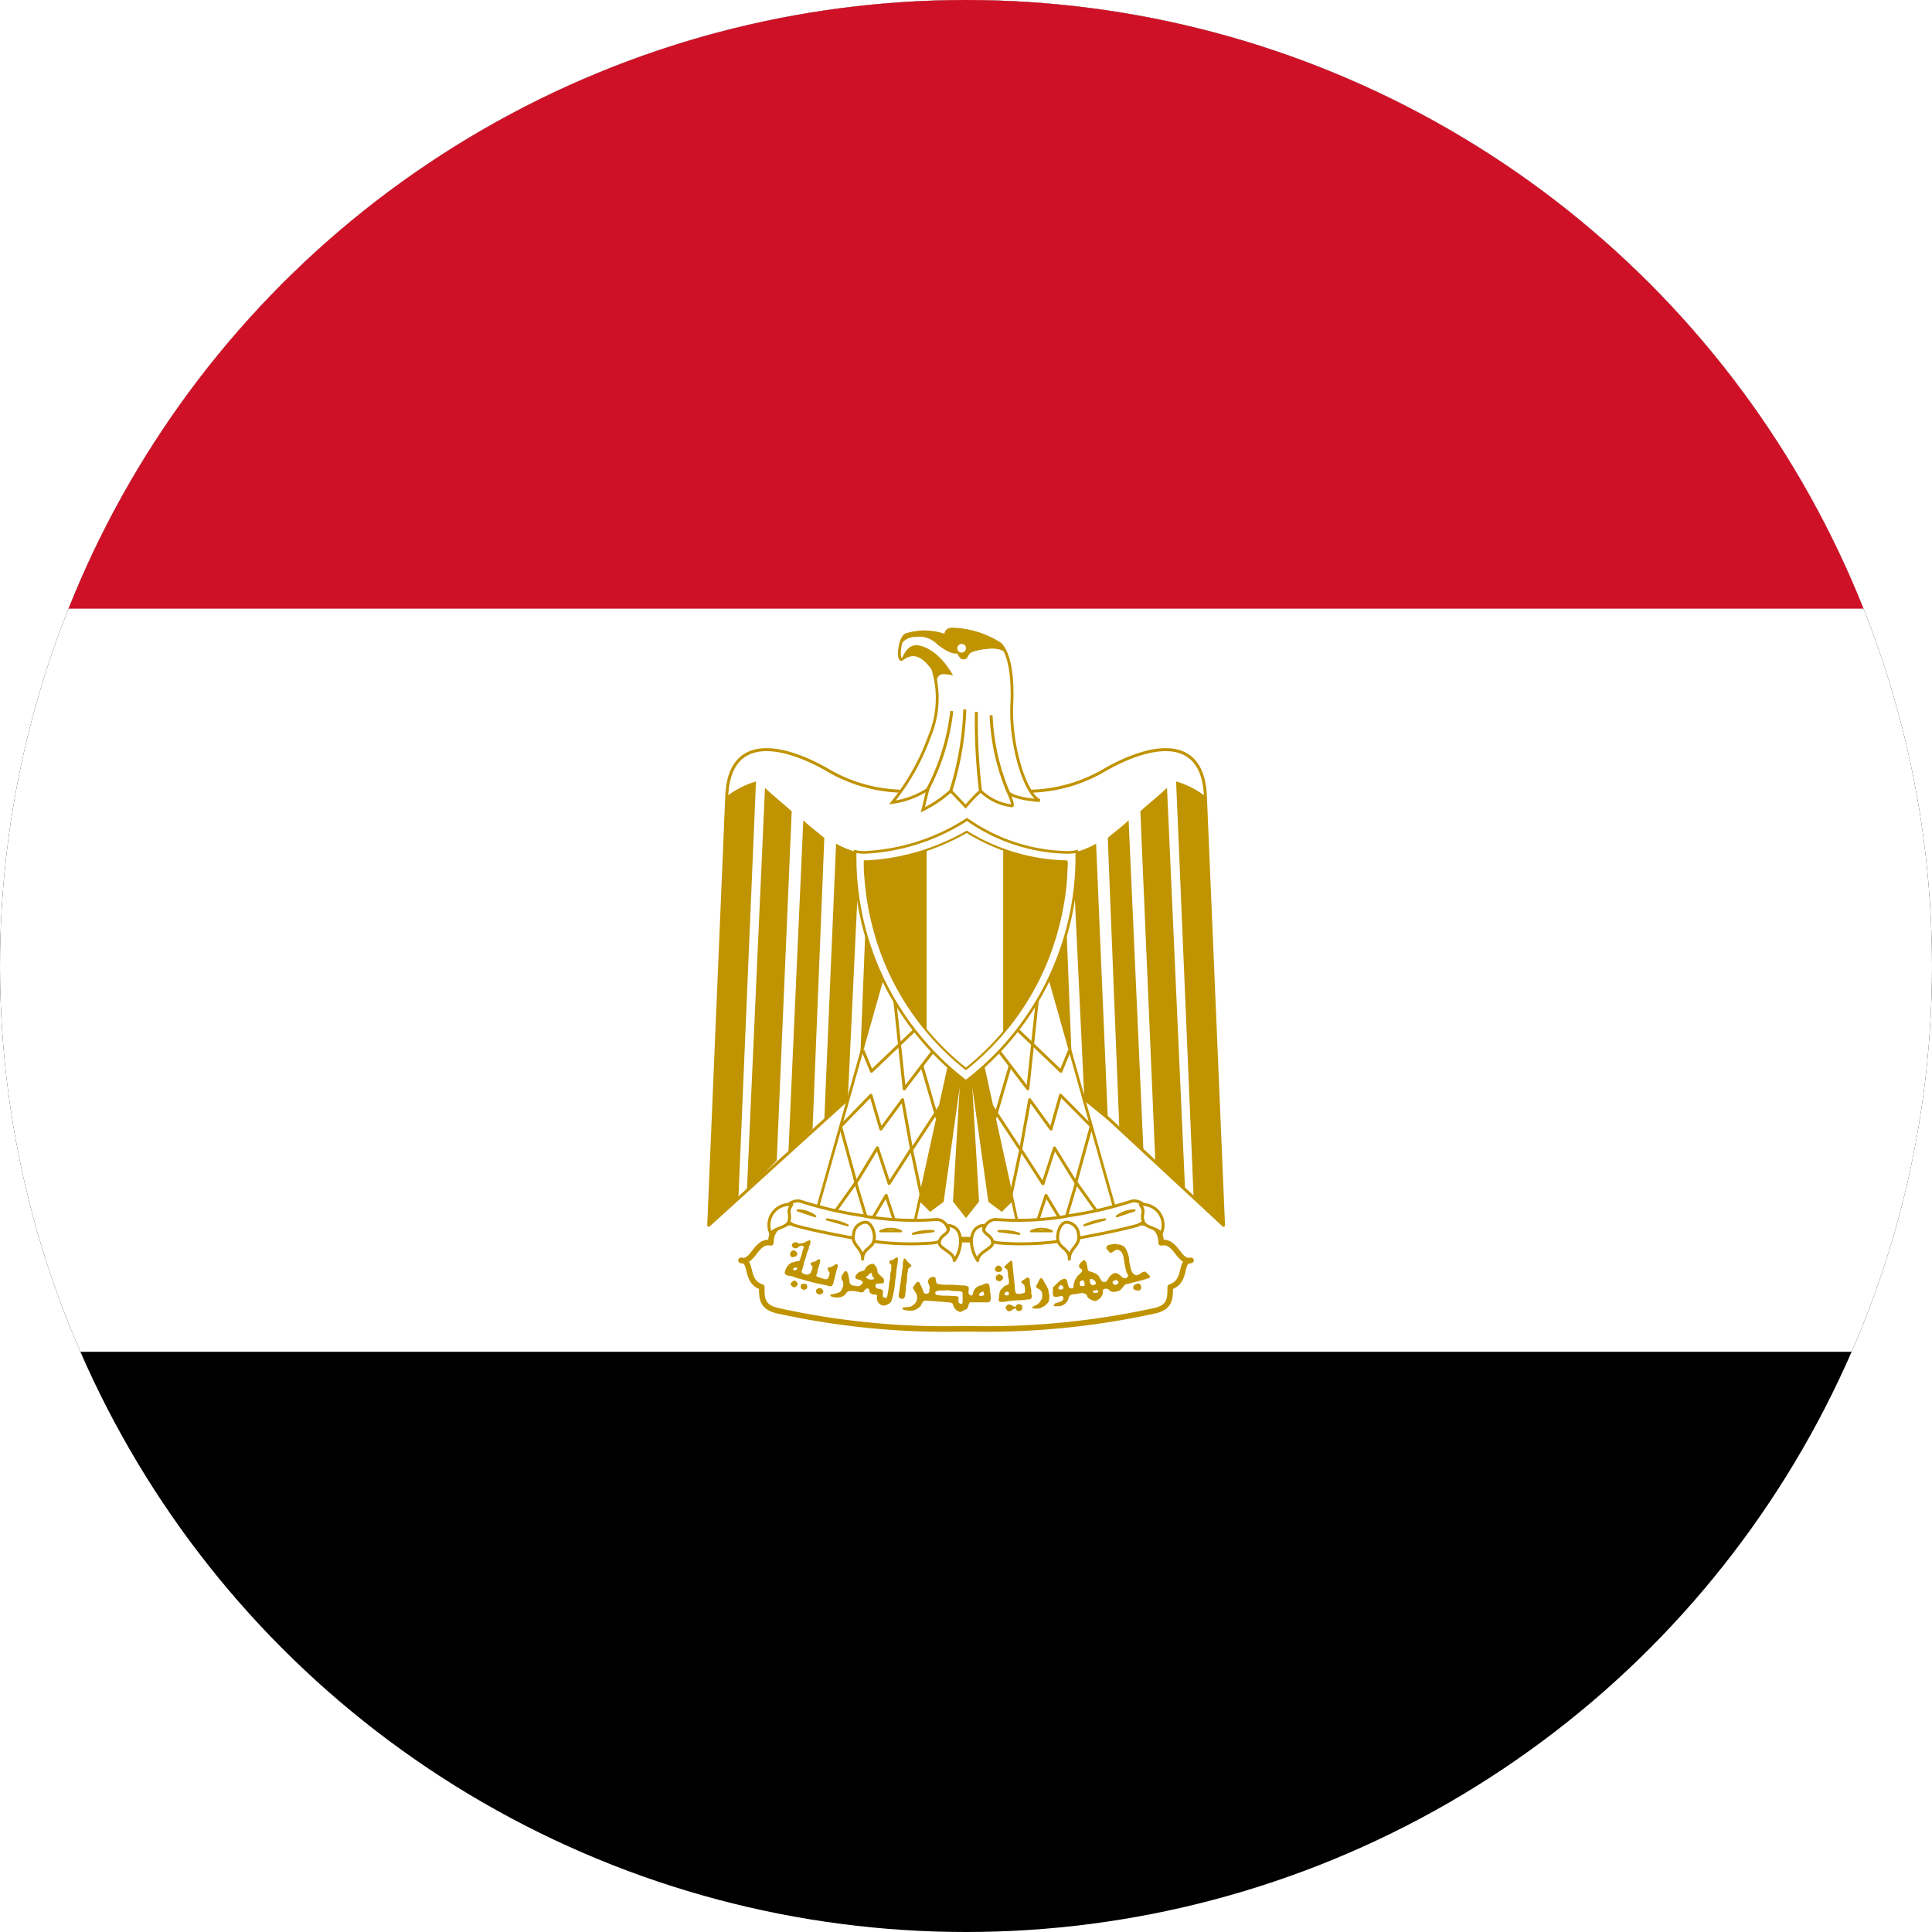 <svg xmlns="http://www.w3.org/2000/svg" xmlns:xlink="http://www.w3.org/1999/xlink" viewBox="0 0 24 24"><defs><style>.a,.d,.g,.i,.j,.k,.l,.m,.n{fill:#fff;}.b{clip-path:url(#a);}.c{fill:#ce1126;}.d,.f,.g,.h,.i,.j,.k,.l,.m,.n,.o,.p{stroke:#c09300;}.d,.g,.h,.i,.j,.k{stroke-linejoin:round;}.d{stroke-width:0.037px;}.e,.f,.p{fill:#c09300;}.f{stroke-width:0.031px;}.g{stroke-width:0.034px;}.h,.o{fill:none;}.h,.j{stroke-width:0.037px;}.i,.j,.k{stroke-linecap:round;}.i{stroke-width:0.069px;}.k{stroke-width:0.026px;}.l{stroke-width:0.033px;}.m{stroke-width:0.026px;}.n{stroke-width:0.035px;}.o{stroke-width:0.037px;}.p{stroke-width:0.01px;}</style><clipPath id="a"><circle class="a" cx="12" cy="12" r="12" transform="translate(174 5)"/></clipPath></defs><g class="b" transform="translate(-174 -5)"><g transform="translate(165.231 3.33)"><rect width="41.538" height="27.692"/><rect class="a" width="41.538" height="18.462"/><rect class="c" width="41.538" height="9.231"/><g transform="translate(17.571 9.489)"><path class="d" d="M14.234,9.849l3.161,2.934L17.17,7.454c-.033-.808-.735-.622-1.245-.331a1.9,1.9,0,0,1-1.728.112,1.9,1.9,0,0,1-1.728-.112c-.51-.291-1.212-.477-1.245.331L11,12.783l3.235-2.934Z" transform="translate(-10.998 -5.381)"/><g transform="translate(0 1.887)"><path class="e" d="M11.587,7.121,11.369,12.3,11,12.636l.225-5.329a1.111,1.111,0,0,1,.364-.185Z" transform="translate(-10.998 -7.121)"/><path class="e" d="M11.853,7.462,11.667,11.8l-.371.379.225-5.007c.073.073.291.252.331.291Z" transform="translate(-10.82 -7.091)"/><path class="e" d="M12.064,7.642l-.146,3.617-.3.291.185-4.126c.073.073.218.179.258.218Z" transform="translate(-10.626 -6.94)"/><path class="e" d="M12.335,7.718,12.189,10.8l-.291.236.146-3.431a1.06,1.06,0,0,0,.291.113Z" transform="translate(-10.46 -6.831)"/><path class="e" d="M12.575,7.676l-.106,2.569-.3.291.113-2.827a.768.768,0,0,0,.291-.033Z" transform="translate(-10.297 -6.789)"/></g><g transform="translate(6.397 7.402) rotate(180)"><path class="e" d="M.589,5.515.371.331,0,0,.225,5.329a1.111,1.111,0,0,0,.364.185Z"/><path class="e" d="M.556,4.716.371.379,0,0,.225,5.007c.073-.073.291-.252.331-.291Z" transform="translate(0.477 0.428)"/><path class="e" d="M.444,3.908.3.291,0,0,.185,4.126c.073-.073.218-.179.258-.218Z" transform="translate(0.994 0.905)"/><path class="e" d="M.437,3.319.291.236,0,0,.146,3.431a1.06,1.06,0,0,1,.291-.113Z" transform="translate(1.437 1.309)"/><path class="e" d="M.4,2.86.3.291,0,0,.113,2.827A.768.768,0,0,1,.4,2.86Z" transform="translate(1.874 1.767)"/></g><path class="f" d="M13.366,9.1l.444,2.019-.146.146-.152-.113-.252-1.8.106,1.8-.146.185-.146-.185.106-1.8-.252,1.8-.152.113-.146-.146L13.075,9.1h.291Z" transform="translate(-10.022 -4.05)"/><g transform="translate(1.325 4.165)"><path class="g" d="M12.708,8.546l-.881,3.125,1.212.185.516-2.35-.848-.96Z" transform="translate(-11.827 -8.546)"/><path class="h" d="M12.2,9.322l.106.258.573-.547" transform="translate(-11.607 -8.256)"/><path class="h" d="M12.444,8.809l.12,1.124.364-.477" transform="translate(-11.458 -8.39)"/><path class="h" d="M12.656,9.33l.2.687" transform="translate(-11.332 -8.078)"/><path class="h" d="M13.309,9.625l-.4.611m.125.61-.129-.609-.112-.62-.27.365L12.4,9.562l-.377.387.192.7.265-.435.146.444.272-.423" transform="translate(-11.708 -7.94)"/><path class="h" d="M11.989,10.585l.245-.344.159.529.219-.371.146.444" transform="translate(-11.731 -7.533)"/></g><g transform="translate(5.072 7.475) rotate(180)"><path class="g" d="M.881,3.31,0,.185,1.212,0l.516,2.35-.848.96Z" transform="translate(0 0)"/><path class="h" d="M0,.258.106,0,.678.547" transform="translate(0.589 1.986)"/><path class="h" d="M0,1.124.12,0,.484.477" transform="translate(0.986 1.768)"/><path class="h" d="M0,.687.2,0" transform="translate(1.324 1.373)"/><path class="h" d="M1.283,1.221.881.61M1.006,0,.877.609l-.112.62L.5.864l-.118.421L0,.9l.192-.7L.457.629.6.185.874.608" transform="translate(0.318 0.404)"/><path class="h" d="M0,.258.245.6.4.073.622.444.768,0" transform="translate(0.258)"/></g><g transform="translate(0.404 7.101)"><path class="i" d="M14.045,11.87a9.753,9.753,0,0,0,2.318-.218c.219-.04.219-.152.219-.3.219-.073.106-.331.258-.331-.152.04-.185-.258-.371-.218,0-.258-.258-.291-.477-.219a7.336,7.336,0,0,1-1.947.179,9.1,9.1,0,0,1-1.947-.179c-.219-.073-.477-.04-.477.219-.185-.04-.219.258-.371.218.152,0,.04.258.258.331,0,.146,0,.258.225.3a9.654,9.654,0,0,0,2.311.218Z" transform="translate(-11.251 -10.284)"/><path class="j" d="M12.594,10.573a3.714,3.714,0,0,0,.887.04c.146,0,.252.252-.04.291a3.486,3.486,0,0,1-.881-.04c-.185-.033-.589-.106-.848-.179-.258-.112-.073-.331.073-.3a4.86,4.86,0,0,0,.808.185Z" transform="translate(-11.052 -10.384)"/><path class="j" d="M14.169,10.573a3.673,3.673,0,0,1-.881.04c-.152,0-.258.252.033.291a3.485,3.485,0,0,0,.881-.04c.185-.033.589-.106.848-.179.258-.112.073-.331-.073-.3a4.859,4.859,0,0,1-.808.185Z" transform="translate(-10.124 -10.384)"/><path class="j" d="M11.75,10.413a.255.255,0,0,0-.258.364c.033-.073.185-.073.219-.146.04-.112-.033-.112.04-.218Z" transform="translate(-11.121 -10.369)"/><path class="j" d="M12.24,11.007c0-.146.146-.128.146-.273,0-.073-.04-.185-.112-.185a.157.157,0,0,0-.146.146C12.094,10.839,12.24,10.861,12.24,11.007Z" transform="translate(-10.73 -10.286)"/><path class="j" d="M12.887,10.573c.218,0,.2.291.091.437,0-.106-.185-.146-.185-.218,0-.113.167-.113.095-.219Z" transform="translate(-10.33 -10.271)"/><path class="j" d="M14.355,10.413a.255.255,0,0,1,.258.364c-.033-.073-.185-.073-.218-.146-.04-.112.033-.112-.04-.218Z" transform="translate(-9.396 -10.369)"/><path class="j" d="M13.858,11.007c0-.146-.146-.128-.146-.273,0-.073.04-.185.113-.185a.157.157,0,0,1,.146.146c.033.146-.113.168-.113.313Z" transform="translate(-9.78 -10.286)"/><path class="j" d="M13.211,10.573c-.218,0-.2.291-.091.437,0-.106.185-.146.185-.218C13.305,10.679,13.138,10.679,13.211,10.573Z" transform="translate(-10.18 -10.271)"/><g transform="translate(0.702 0.116)"><path class="k" d="M11.691,10.457a.359.359,0,0,1,.219.073l-.219-.073Z" transform="translate(-11.69 -10.457)"/><path class="k" d="M11.918,10.527a.816.816,0,0,1,.258.073l-.258-.073Z" transform="translate(-11.554 -10.415)"/><path class="k" d="M12.844,10.618a.614.614,0,0,0-.258.033l.258-.033Z" transform="translate(-11.155 -10.36)"/><path class="k" d="M12.591,10.63a.292.292,0,0,0-.258,0h.258Z" transform="translate(-11.306 -10.371)"/><path class="k" d="M14.392,10.457a.375.375,0,0,0-.219.073Z" transform="translate(-10.207 -10.457)"/><path class="k" d="M14.178,10.527a.816.816,0,0,0-.258.073l.258-.073Z" transform="translate(-10.358 -10.415)"/><path class="k" d="M13.253,10.618a.614.614,0,0,1,.258.033l-.258-.033Z" transform="translate(-10.757 -10.36)"/><path class="k" d="M13.506,10.63a.292.292,0,0,1,.258,0h-.258Z" transform="translate(-10.606 -10.371)"/></g><g transform="translate(0.543 0.491)"><path class="e" d="M11.664,10.853a.037.037,0,0,1-.031-.047c.008-.028.03-.044.051-.037s.038.03.038.039-.013.035-.019.035a.013.013,0,0,0-.008,0,.038.038,0,0,1-.031.006Z" transform="translate(-11.566 -10.646)"/><path class="e" d="M13.248,10.965a.053.053,0,0,1-.024-.033.061.061,0,0,1,.043-.047.084.084,0,0,1,.038.02.038.038,0,0,1-.007.056.071.071,0,0,1-.05,0Z" transform="translate(-10.615 -10.576)"/><path class="e" d="M13.26,11.038A.036.036,0,0,1,13.232,11c0-.022,0-.026.024-.039l.017-.009.016.007c.022.01.032.021.033.035a.045.045,0,0,1-.03.041.031.031,0,0,1-.032,0Z" transform="translate(-10.61 -10.535)"/><path class="e" d="M11.892,10.691a.118.118,0,0,0-.05.022c-.03.007-.065.025-.094.006s-.066,0-.071.033a.05.05,0,0,0,.075.027c.019-.025.071-.039.076,0-.021.032-.019.074-.036.108a.148.148,0,0,1-.023.059.117.117,0,0,0-.062.013.1.1,0,0,0-.075.04.215.215,0,0,0-.042.087c0,.033.043.043.072.045s.062.02.092.029c.05.011.1.029.147.04.073.022.15.032.224.052a.116.116,0,0,0,.023.006c.031.006.047-.027.049-.052.015-.054.027-.108.042-.162.01-.021.023-.07-.019-.059a.168.168,0,0,1-.074.038c-.04,0-.017.044,0,.061a.11.11,0,0,1-.023.081c-.024.015-.054,0-.079-.009s-.08-.013-.055-.049c.009-.027.01-.056.02-.082a.373.373,0,0,0,.022-.089c-.017-.036-.045.012-.068.016s-.074.015-.043.043.006.055,0,.081-.039.044-.068.036-.069-.023-.045-.055c.006-.027.015-.053.02-.079s.02-.063.032-.1a.266.266,0,0,1,.029-.081c0-.032.022-.059.022-.091,0-.016-.009-.021-.019-.022Zm-.166.335a.016.016,0,0,1,.01,0c.012,0,.012.014,0,.025a.038.038,0,0,1-.013.009c-.022,0-.028-.005-.029-.013s0-.009.016-.016l.016-.006Z" transform="translate(-11.591 -10.691)"/><path class="e" d="M11.651,11.072c-.023-.022-.019-.037.015-.062.014-.011.023-.01.04.006s.027.038,0,.058a.036.036,0,0,1-.029.012A.033.033,0,0,1,11.651,11.072Z" transform="translate(-11.563 -10.506)"/><path class="e" d="M11.745,11.1a.04.04,0,0,1-.029-.05c.006-.02.009-.022.039-.022s.039.005.04.034,0,.02-.009.028a.05.05,0,0,1-.041.011Z" transform="translate(-11.517 -10.491)"/><path class="e" d="M14.313,11.1a.025.025,0,0,1-.013-.024c0-.019.011-.033.034-.044s.044-.012.056.009.015.039,0,.058-.012.011-.036.011-.026,0-.038-.01Z" transform="translate(-9.972 -10.491)"/><path class="e" d="M11.86,11.136a.034.034,0,0,1-.026-.037c0-.015,0-.018.012-.026a.062.062,0,0,1,.027-.011.03.03,0,0,1,.027.006c.025.018.031.036.016.053a.047.047,0,0,1-.056.016Z" transform="translate(-11.445 -10.471)"/><path class="e" d="M12.489,11.319s-.012-.007-.013-.013a.292.292,0,0,1,.011-.076.448.448,0,0,1,.009-.073c.009-.043.009-.087.019-.129a.242.242,0,0,1,.009-.065c.007-.033,0-.068.01-.1,0-.012.013-.045.026-.026a.423.423,0,0,0,.066.07c.02.012,0,.029-.012.035a.043.043,0,0,0-.022.047.573.573,0,0,0-.011.057c0,.029,0,.058-.007.087a.452.452,0,0,0-.008.087c0,.018-.008.035-.007.054a.077.077,0,0,1-.019.054.044.044,0,0,1-.049-.007Z" transform="translate(-11.062 -10.609)"/><path class="e" d="M13.395,10.854a.646.646,0,0,0-.062.056c-.027.021.022.033.029.05a.432.432,0,0,1,.009.084.211.211,0,0,1,.01.079c0,.029-.04.023-.056.039s-.032.032-.049.048a.192.192,0,0,0-.016.075c0,.021-.014.044,0,.062l.006.009c0,.007.016,0,.023,0a.2.2,0,0,0,.069-.007,1.337,1.337,0,0,1,.169-.013c.035,0,.068-.011.1-.01s.039-.023.039-.045c-.015-.03,0-.066-.014-.1a.546.546,0,0,1-.012-.1.028.028,0,0,0-.049-.016c-.016.016-.041.019-.053.039s.029.028.036.049a.242.242,0,0,1,.007.068c.005.027-.024.029-.043.032s-.06.016-.074-.014a.255.255,0,0,1-.01-.069c0-.041-.011-.082-.013-.123s-.011-.1-.014-.151c0-.021,0-.055-.033-.049Zm-.029.381h.014v.035l-.019.006-.019,0-.009-.006c-.01-.007-.008-.018.006-.032a.023.023,0,0,1,.023-.009Z" transform="translate(-10.597 -10.595)"/><path class="e" d="M12.765,10.824c-.018.006-.04.032-.058.032-.041,0-.035.042-.006.056a.2.2,0,0,1,0,.04c.006.036-.017.066-.013.1s-.014.079-.016.12-.012.085-.019.127-.032.025-.056.014c0-.016,0-.033,0-.049.01-.038-.02-.049-.05-.053a.039.039,0,0,1-.04-.052c.014-.016.048-.012.069-.014.045.009.043-.051.02-.072s-.055-.042-.066-.072a.11.11,0,0,0-.055-.1.119.119,0,0,0-.107.082c-.021.006-.042.012-.062.02s-.079.065-.035.087c.025.007.1.024.068.059a.072.072,0,0,1-.088.025c-.033,0-.071-.016-.069-.055a.4.4,0,0,0-.022-.1c-.007-.039-.051-.03-.053.006a.062.062,0,0,0-.006.094.13.13,0,0,1-.014.1c-.009.04-.053.042-.085.055-.016.006-.075,0-.053.03a.207.207,0,0,0,.112.014.124.124,0,0,0,.089-.063c.026-.026.069-.012.1-.013s.072.025.107.009c.01-.026.056-.069.071-.025a.056.056,0,0,0,.069.056c.04,0,.025.028.025.052a.1.1,0,0,0,.066.084.086.086,0,0,0,.037,0c.035-.011.072-.026.082-.065a.877.877,0,0,0,.025-.1,1.239,1.239,0,0,0,.02-.157c.013-.048.009-.1.019-.147s.011-.072.014-.108c0-.019-.013-.022-.023-.019Zm-.313.192c.007,0,.011.009.012.025a.034.034,0,0,0,.02.033c.008,0,.008.011,0,.017a.058.058,0,0,1-.032.006.074.074,0,0,1-.058-.022l-.009-.009.013-.009.026-.023c.013-.013.022-.02.029-.019Z" transform="translate(-11.379 -10.613)"/><path class="e" d="M14.465,10.716a.386.386,0,0,0-.076.012c-.048,0-.072.047-.026.072.028.071.071-.015.115-.009.066.013.072.085.082.138a.7.7,0,0,0,.035.156c.044.049-.033.08-.066.042s-.089-.068-.123-.026c-.042.018-.043.073-.078.089-.056.017-.063-.052-.092-.081s-.079-.041-.121-.055c-.02-.04-.009-.108-.05-.136-.034.014-.1.079-.045.108s-.023.065-.046.1a.237.237,0,0,0-.045.137c-.058.032-.069-.036-.076-.079s-.048-.036-.078-.017-.066.06-.1.092a.865.865,0,0,0,0,.094c.01.037.055.02.084.017.045-.019.064.029.027.056s-.1.015-.1.065a.4.4,0,0,0,.076,0,.136.136,0,0,0,.11-.105c.007-.049.077-.04.115-.05s.106-.017.117.043c.033.034.1.073.14.026a.111.111,0,0,0,.052-.1c-.007-.036.059-.038.075-.017.024.04.1.028.136.006s.047-.079.1-.079c.082-.025.168-.039.248-.069.065-.014-.01-.055-.026-.079-.05-.025-.093.076-.149.026-.043-.033-.04-.1-.056-.144a.344.344,0,0,0-.053-.185.143.143,0,0,0-.117-.039Zm-.314.437a.05.05,0,0,1,.023.009.061.061,0,0,1,.035.045c0,.01,0,.01-.017.017a.1.1,0,0,1-.023.009c-.008,0-.029-.016-.029-.023a.107.107,0,0,0-.006-.022c-.005-.015,0-.015,0-.025S14.145,11.153,14.151,11.153Zm.3.016a.032.032,0,0,1,.035.017c.008.015,0,.027-.019.036l-.02.007-.017-.01c-.012-.008-.014-.012-.014-.022S14.432,11.17,14.452,11.169Zm-.413,0c.005,0,.01,0,.016.007a.036.036,0,0,1,.013.027.1.1,0,0,1,0,.029c0,.01,0,.01-.026.01s-.032,0-.032-.03,0-.022.01-.032A.036.036,0,0,1,14.04,11.173Zm-.254.066a.026.026,0,0,1,.02.02c0,.015,0,.021-.012.027a.062.062,0,0,1-.04,0,.028.028,0,0,1-.009-.009c0-.006,0-.008,0-.012s.006-.006.006-.007a.039.039,0,0,1,.007-.013.025.025,0,0,1,.026-.01Zm.427.055a.03.03,0,0,1,.02.007.016.016,0,0,1,0,.026.1.1,0,0,1-.052,0,.009.009,0,0,1-.007-.01c0-.007,0-.011.013-.016A.068.068,0,0,1,14.213,11.295Z" transform="translate(-10.344 -10.677)"/><path class="e" d="M13.519,11.356s-.011-.005,0-.01a.065.065,0,0,1,.038-.024.159.159,0,0,0,.063-.052c0-.015.02-.024.019-.04a.265.265,0,0,0,0-.066.081.081,0,0,0-.038-.045c-.012-.009-.031-.012-.035-.028s.012-.028.017-.042.019-.04.03-.059.03,0,.037.012a.149.149,0,0,1,.021.041.127.127,0,0,1,.031.054.1.1,0,0,1,.017.045c0,.019.011.036.01.056a.2.2,0,0,1-.009.077c-.006.014-.019.022-.028.034a.16.16,0,0,1-.05.034c-.013,0-.021.02-.038.016a.4.4,0,0,1-.071,0s-.007,0-.006,0Z" transform="translate(-10.443 -10.516)"/><path class="e" d="M13.323,11.258c-.011-.012-.014-.016-.014-.028s0-.016.013-.027.03-.021.065,0,.045.018.048.006.022-.022.04-.022a.038.038,0,0,1,.027.009c.012.009.012.01.012.031s0,.022-.013.034a.029.029,0,0,1-.031.01.035.035,0,0,1-.036-.027c0-.012-.006-.014-.009-.006a.018.018,0,0,1-.011.007.1.1,0,0,0-.037.023.035.035,0,0,1-.024.006.031.031,0,0,1-.031-.014Z" transform="translate(-10.564 -10.397)"/><path class="e" d="M12.889,10.973a.072.072,0,0,0-.068.056c.007.035.036.069.017.105.013.047-.035.064-.068.037a.667.667,0,0,0-.059-.134c-.037-.011-.053.049-.079.069.013.035.051.066.055.11a.111.111,0,0,1-.053.111c-.032.03-.075.019-.114.026-.047.028.035.038.056.039a.159.159,0,0,0,.134-.037c.035-.017.033-.078.075-.085.073,0,.146.011.219.013.039.009.1,0,.127.025a.123.123,0,0,0,.085.1c.023.006.047-.022.071-.027.045-.014.031-.069.058-.091.076,0,.153,0,.229,0,.015,0,.019-.02.029-.029,0-.029,0-.059-.007-.088s0-.085-.025-.117c-.038-.01-.071.025-.11.027a.129.129,0,0,0-.081.107c-.025.041-.066-.007-.052-.042a.227.227,0,0,0,0-.046c-.023-.028-.064-.019-.1-.023s-.093-.008-.14-.007a.666.666,0,0,1-.124-.007c-.048,0-.041-.048-.049-.081a.047.047,0,0,0-.029-.009Zm.092.17a.438.438,0,0,1,.046,0c.02,0,.041-.007.061,0,.045.008.09.006.136.01a.045.045,0,0,1,.029.016c0,.032,0,.064,0,.1,0,.012,0,.028-.007.036a.032.032,0,0,1-.012.006.05.05,0,0,1-.032-.023.319.319,0,0,1,0-.049s0-.011,0-.014a.058.058,0,0,0-.033-.012l-.117-.006a.494.494,0,0,1-.1-.006c-.012,0-.029,0-.036-.016s0-.028.016-.033a.105.105,0,0,1,.046-.009Zm.521.012c.007,0,.01,0,.013.016l.006.023c0,.005,0,.007-.009.01-.023.009-.045.008-.053,0s0-.02.007-.026a.073.073,0,0,1,.036-.02Z" transform="translate(-11.044 -10.523)"/></g></g><path class="l" d="M13.515,10.671a3.511,3.511,0,0,0,1.377-2.856.587.587,0,0,1-.117.012,2.235,2.235,0,0,1-1.246-.41,2.563,2.563,0,0,1-1.273.41.572.572,0,0,1-.117-.012,3.506,3.506,0,0,0,1.375,2.856Z" transform="translate(-10.318 -5.057)"/><path class="m" d="M14.726,7.88h-.039a2.461,2.461,0,0,1-1.208-.367,2.785,2.785,0,0,1-1.227.367.217.217,0,0,1-.039,0c0,.064,0,.131.007.191a3.374,3.374,0,0,0,.115.672,3.28,3.28,0,0,0,1.134,1.715A3.285,3.285,0,0,0,14.6,8.739a3.377,3.377,0,0,0,.115-.672c0-.059.007-.124.007-.187Z" transform="translate(-10.272 -4.999)"/><path class="e" d="M12.98,7.656a2.862,2.862,0,0,1-.727.14.215.215,0,0,1-.039,0c0,.064,0,.131.007.192a3.362,3.362,0,0,0,.114.671,3.278,3.278,0,0,0,.645,1.236V7.656Z" transform="translate(-10.271 -4.914)"/><path class="e" d="M13.289,7.654V9.927a3.282,3.282,0,0,0,.674-1.272,3.367,3.367,0,0,0,.114-.671c0-.059.008-.125.007-.188h-.039a2.821,2.821,0,0,1-.756-.144Z" transform="translate(-9.629 -4.915)"/><g transform="translate(2.283)"><path class="n" d="M13.911,8.131c.031,0-.042-.165-.042-.165.081.083.389.1.389.1-.185-.081-.369-.7-.347-1.187s-.071-.686-.143-.758a1.163,1.163,0,0,0-.584-.185c-.11-.005-.092.083-.092.083a.751.751,0,0,0-.5-.011c-.087.058-.1.347-.042.3.154-.123.288-.011.38.123a1.23,1.23,0,0,1-.042.84,2.824,2.824,0,0,1-.46.818,1.082,1.082,0,0,0,.44-.163l-.062.255a1.572,1.572,0,0,0,.347-.235l.185.194a1.884,1.884,0,0,1,.185-.194.668.668,0,0,0,.389.185Z" transform="translate(-12.427 -5.94)"/><path class="o" d="M13,6.574a2.74,2.74,0,0,1-.3.974" transform="translate(-12.262 -5.56)"/><path class="o" d="M13.055,6.562a3.77,3.77,0,0,1-.174,1.013" transform="translate(-12.155 -5.568)"/><path class="o" d="M13.08,6.581a7.379,7.379,0,0,0,.051.983" transform="translate(-12.036 -5.556)"/><path class="o" d="M13.195,6.607a2.73,2.73,0,0,0,.215.961" transform="translate(-11.968 -5.541)"/><path class="p" d="M12.932,6.511a.366.366,0,0,0-.049-.154c-.092-.134-.226-.246-.38-.123,0,0,.052-.163.165-.168.087-.005.284.065.458.362,0,0-.128-.029-.159,0-.058.051-.034.085-.034.085Z" transform="translate(-12.381 -5.864)"/><path class="p" d="M12.494,6.108a.178.178,0,0,1,.058-.1.751.751,0,0,1,.5.011s-.018-.089.092-.083a1.163,1.163,0,0,1,.584.185.364.364,0,0,1,.069.11h0c-.045-.063-.174-.06-.2-.056a.828.828,0,0,0-.145.02.292.292,0,0,0-.1.036c-.02.016-.036.076-.067.076-.049,0-.045-.013-.058-.027s-.025-.049-.042-.047c-.051.009-.132-.031-.235-.112a.315.315,0,0,0-.277-.092.213.213,0,0,0-.174.085l0-.009Z" transform="translate(-12.389 -5.94)"/><circle class="a" cx="0.054" cy="0.054" r="0.054" transform="translate(0.807 0.18)"/></g></g></g></g></svg>